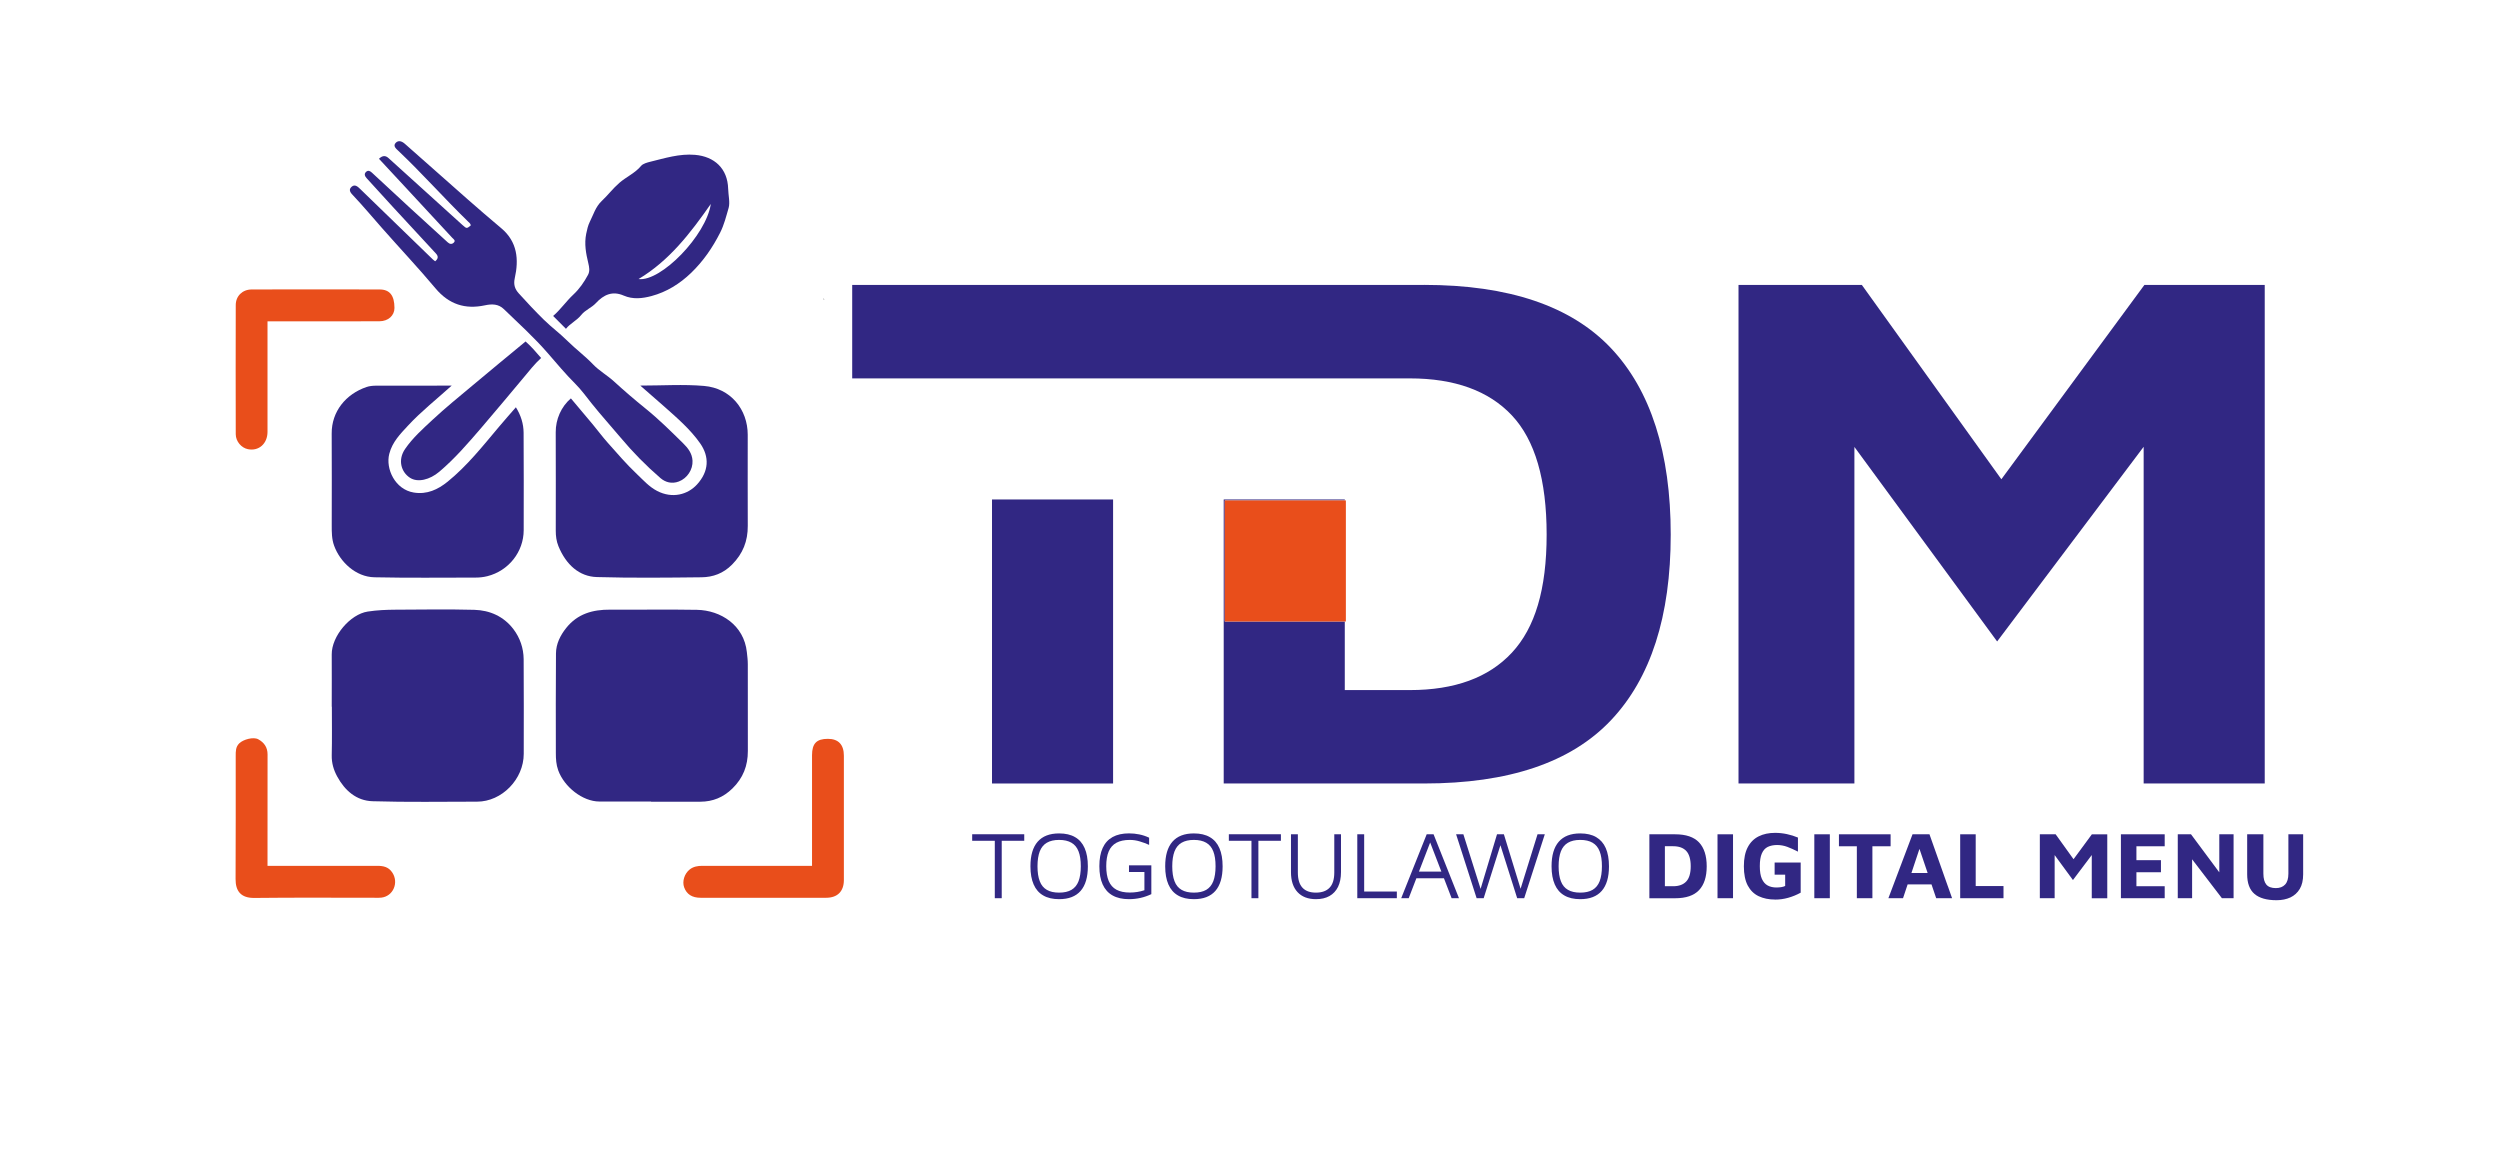 <?xml version="1.0" encoding="UTF-8"?>
<svg id="Calque_1" data-name="Calque 1" xmlns="http://www.w3.org/2000/svg" viewBox="0 0 573.81 264.71">
  <defs>
    <style>
      .cls-1 {
        fill: #312783;
      }

      .cls-2 {
        fill: #e94e1b;
      }

      .cls-3 {
        fill: #3c393d;
      }
    </style>
  </defs>
  <polygon class="cls-1" points="492.19 65.4 459.36 110 427.34 65.4 399.03 65.4 399.03 179.83 425.63 179.83 425.63 102.58 458.39 147.23 492.02 102.55 492.02 179.83 519.81 179.83 519.81 65.4 492.19 65.4"/>
  <path class="cls-1" d="m326.85,65.4h-131.25v21.45h127.99c10.29,0,18.1,2.83,23.42,8.49s7.98,14.78,7.98,27.36-2.66,21.39-7.98,27.11c-5.32,5.72-13.12,8.58-23.42,8.58h-14.93v-15.74h-27.55v-27.79h27.55v-.22h-27.79v65.19h45.98c19.44,0,33.74-4.83,42.89-14.5,9.15-9.66,13.73-23.87,13.73-42.63s-4.58-33.14-13.73-42.81c-9.15-9.66-23.45-14.5-42.89-14.5Z"/>
  <rect class="cls-1" x="227.69" y="114.64" width="27.79" height="65.19"/>
  <polygon class="cls-2" points="281.12 142.65 308.67 142.65 308.91 142.65 308.91 114.86 308.67 114.86 281.12 114.86 281.12 142.65"/>
  <g>
    <path class="cls-1" d="m228.33,206.16v-13.18h-5.19v-1.5h11.95v1.5h-5.17v13.18h-1.58Z"/>
    <path class="cls-1" d="m243.09,206.38c-1.45,0-2.67-.28-3.64-.85-.98-.56-1.71-1.4-2.2-2.52-.49-1.11-.74-2.51-.74-4.18,0-2.49.55-4.37,1.66-5.64,1.11-1.27,2.75-1.9,4.92-1.9,1.47,0,2.69.28,3.66.85.98.56,1.71,1.4,2.2,2.52.49,1.11.74,2.51.74,4.18,0,2.49-.55,4.37-1.66,5.64-1.11,1.27-2.75,1.9-4.94,1.9Zm0-1.5c1.16,0,2.1-.21,2.84-.64.73-.43,1.27-1.08,1.62-1.98.34-.89.52-2.04.52-3.43s-.17-2.53-.52-3.42c-.34-.89-.88-1.55-1.62-1.98s-1.68-.65-2.84-.65-2.08.22-2.82.65-1.27,1.09-1.62,1.98c-.34.89-.52,2.03-.52,3.42s.17,2.54.52,3.43c.34.9.88,1.55,1.62,1.98.73.43,1.67.64,2.82.64Z"/>
    <path class="cls-1" d="m259.13,206.38c-1.5,0-2.75-.28-3.76-.85-1.01-.56-1.77-1.41-2.28-2.53-.51-1.12-.76-2.52-.76-4.19s.25-3.06.76-4.18,1.27-1.95,2.28-2.51c1.01-.56,2.27-.84,3.76-.84.81,0,1.6.08,2.38.24.78.16,1.52.41,2.24.75v1.65c-.69-.31-1.41-.58-2.16-.8-.75-.23-1.51-.34-2.29-.34-1.23,0-2.25.22-3.05.65-.8.43-1.39,1.09-1.77,1.98-.38.89-.57,2.02-.57,3.4s.19,2.52.57,3.41c.38.89.97,1.56,1.77,1.99.8.43,1.81.65,3.05.65.59,0,1.16-.04,1.72-.13.56-.09,1.11-.22,1.65-.4v-4.18h-3.54v-1.54h5.13v6.62c-.81.38-1.64.67-2.49.86s-1.73.29-2.64.29Z"/>
    <path class="cls-1" d="m274.02,206.38c-1.45,0-2.67-.28-3.64-.85-.98-.56-1.71-1.4-2.2-2.52-.49-1.11-.74-2.51-.74-4.18,0-2.49.55-4.37,1.66-5.64,1.11-1.27,2.75-1.9,4.92-1.9,1.47,0,2.69.28,3.66.85.98.56,1.71,1.4,2.2,2.52.49,1.11.74,2.51.74,4.18,0,2.49-.55,4.37-1.66,5.64-1.11,1.27-2.75,1.9-4.94,1.9Zm0-1.5c1.16,0,2.1-.21,2.84-.64.73-.43,1.27-1.08,1.62-1.98.34-.89.52-2.04.52-3.43s-.17-2.53-.52-3.42c-.34-.89-.88-1.55-1.62-1.98s-1.68-.65-2.84-.65-2.08.22-2.82.65-1.27,1.09-1.62,1.98c-.34.89-.52,2.03-.52,3.42s.17,2.54.52,3.43c.34.9.88,1.55,1.62,1.98.73.43,1.67.64,2.82.64Z"/>
    <path class="cls-1" d="m287.24,206.16v-13.18h-5.19v-1.5h11.95v1.5h-5.17v13.18h-1.58Z"/>
    <path class="cls-1" d="m302.05,206.38c-1.82,0-3.23-.54-4.23-1.61-1-1.07-1.51-2.6-1.51-4.6v-8.69h1.58v8.78c0,1.57.35,2.73,1.06,3.49.7.76,1.74,1.13,3.1,1.13s2.41-.38,3.12-1.13c.72-.75,1.08-1.92,1.08-3.49v-8.78h1.54v8.69c0,1.33-.23,2.46-.68,3.39-.46.92-1.11,1.62-1.96,2.1-.85.48-1.88.72-3.1.72Z"/>
    <path class="cls-1" d="m311.53,206.16v-14.67h1.58v13.13h7.5v1.54h-9.09Z"/>
    <path class="cls-1" d="m321.61,206.16l5.85-14.67h1.58l5.83,14.67h-1.69l-5.08-13.2.33-.04-5.1,13.24h-1.72Zm2.57-4.58l.68-1.52h7.19l.11,1.52h-7.99Z"/>
    <path class="cls-1" d="m338.92,206.16l-4.71-14.67h1.67l4.2,13.31h-.48l4-13.31h1.58l4.14,13.51h-.62l4.2-13.51h1.67l-4.73,14.67h-1.61l-4.11-13h.53l-4.11,13h-1.63Z"/>
    <path class="cls-1" d="m362.7,206.38c-1.45,0-2.67-.28-3.64-.85-.98-.56-1.71-1.4-2.2-2.52-.49-1.11-.74-2.51-.74-4.18,0-2.49.55-4.37,1.66-5.64,1.11-1.27,2.75-1.9,4.92-1.9,1.47,0,2.69.28,3.66.85s1.71,1.4,2.2,2.52.74,2.51.74,4.18c0,2.49-.55,4.37-1.66,5.64-1.11,1.27-2.75,1.9-4.94,1.9Zm0-1.5c1.16,0,2.1-.21,2.84-.64.73-.43,1.27-1.08,1.62-1.98.34-.89.52-2.04.52-3.43s-.17-2.53-.52-3.42c-.34-.89-.88-1.55-1.62-1.98-.73-.43-1.68-.65-2.84-.65s-2.08.22-2.82.65-1.27,1.09-1.62,1.98c-.34.89-.52,2.03-.52,3.42s.17,2.54.52,3.43c.34.9.88,1.55,1.62,1.98.73.43,1.67.64,2.82.64Z"/>
    <path class="cls-1" d="m378.57,206.16v-14.67h5.9c2.49,0,4.33.62,5.5,1.86,1.17,1.24,1.76,3.07,1.76,5.49s-.59,4.23-1.76,5.47c-1.17,1.24-3.01,1.86-5.5,1.86h-5.9Zm3.56-2.75h1.91c1.32,0,2.32-.37,3-1.1.68-.73,1.02-1.89,1.02-3.48s-.34-2.78-1.02-3.51-1.68-1.09-3-1.09h-1.91v9.17Z"/>
    <path class="cls-1" d="m394.21,206.16v-14.67h3.56v14.67h-3.56Z"/>
    <path class="cls-1" d="m407.43,206.47c-1.44,0-2.69-.26-3.77-.77s-1.91-1.33-2.51-2.45c-.59-1.12-.89-2.59-.89-4.41s.3-3.25.89-4.38c.59-1.13,1.43-1.96,2.51-2.5,1.08-.54,2.33-.8,3.77-.8.92,0,1.83.1,2.71.29s1.72.45,2.53.79v3.23c-.88-.45-1.7-.82-2.45-1.1-.76-.28-1.54-.42-2.34-.42s-1.55.15-2.15.44c-.59.29-1.04.8-1.35,1.51-.31.71-.46,1.68-.46,2.92s.16,2.18.47,2.89c.32.71.76,1.22,1.33,1.53.57.31,1.24.46,2,.46.4,0,.77-.03,1.11-.08.34-.05.65-.14.91-.27v-2.6h-2.42v-2.77h5.98v6.91c-.91.5-1.86.89-2.85,1.17-.99.28-2,.42-3.03.42Z"/>
    <path class="cls-1" d="m416.43,206.16v-14.67h3.56v14.67h-3.56Z"/>
    <path class="cls-1" d="m426.19,206.16v-11.92h-4.11v-2.75h11.86v2.75h-4.18v11.92h-3.56Z"/>
    <path class="cls-1" d="m433.43,206.16l5.54-14.67h3.89l5.19,14.67h-3.65l-4.69-13.84,1.74-.15-4.66,13.99h-3.37Zm3.12-3.17l.73-2.62h6.67l.33,2.62h-7.72Z"/>
    <path class="cls-1" d="m449.91,206.16v-14.67h3.56v11.88h6.38v2.79h-9.94Z"/>
    <path class="cls-1" d="m468.19,206.16v-14.67h3.63l5.04,7.02-1.94.07,5.21-7.08h3.54v14.67h-3.56v-11.99l.7,1.14-5.02,6.67-4.97-6.78.77-.53v11.48h-3.41Z"/>
    <path class="cls-1" d="m486.8,206.16v-14.67h10.05v2.75h-6.49v3.19h5.63v2.77h-5.63v3.21h6.49v2.75h-10.05Z"/>
    <path class="cls-1" d="m499.85,206.16v-14.67h3.04l7.55,10.16-1.06,2.2v-12.36h3.28v14.67h-2.68l-7.68-10.03.84-1.61v11.64h-3.28Z"/>
    <path class="cls-1" d="m522.53,206.62c-2.26,0-3.95-.48-5.07-1.44-1.12-.96-1.68-2.46-1.68-4.5v-9.2h3.72v9.04c0,1.13.23,1.97.68,2.51.45.54,1.18.81,2.18.81.91,0,1.62-.27,2.12-.81.51-.54.76-1.38.76-2.51v-9.04h3.39v9.2c0,1.36-.26,2.48-.78,3.35-.52.87-1.24,1.52-2.14,1.95-.91.42-1.97.64-3.17.64Z"/>
  </g>
  <path class="cls-3" d="m186.91,173.25c-.11.06-.21.13-.32.19.05-.16.1-.32.32-.19Z"/>
  <path class="cls-3" d="m189.22,68.79c-.11-.06-.21-.13-.32-.19.2-.09.26.05.32.19Z"/>
  <path class="cls-1" d="m149.44,183.97c-3.96,0-7.91,0-11.87,0-3.87-.01-8.08-3.37-9.45-7.17-.47-1.31-.54-2.61-.54-3.94,0-7.63-.04-15.26.03-22.89.02-2.19.98-4.12,2.35-5.84,2.6-3.26,6.1-4.23,10.08-4.2,6.64.04,13.29-.08,19.93.04,5.46.1,10.79,3.51,11.45,9.7.1.92.22,1.84.22,2.77,0,6.64-.01,13.28.01,19.93.01,3.38-1.09,6.21-3.55,8.61-2.09,2.04-4.5,3.02-7.35,3.03-3.77.02-7.54,0-11.31,0,0-.01,0-.02,0-.03Z"/>
  <path class="cls-1" d="m76.14,162.21c0-4,.03-8,0-12-.04-4.2,4.25-9.23,8.25-9.84,2.15-.33,4.26-.42,6.39-.43,6.03-.03,12.05-.13,18.08.03,3.56.1,6.73,1.49,8.97,4.42,1.53,2.01,2.33,4.37,2.36,6.88.06,7.25.02,14.5.02,21.75,0,5.82-5.02,10.98-10.71,10.98-8,0-16.01.15-24-.1-3.69-.11-6.36-2.45-8.11-5.68-.81-1.49-1.29-3.08-1.25-4.86.09-3.72.03-7.44.03-11.16Z"/>
  <path class="cls-1" d="m103.67,88.51c-3.45,3.12-7,5.91-10.05,9.21-1.75,1.89-3.57,3.72-4.27,6.44-.89,3.44,1.33,8.19,5.62,8.89,3.04.5,5.54-.69,7.77-2.49,4.5-3.65,8.08-8.19,11.79-12.6,1.25-1.49,2.54-2.94,3.88-4.48,1.15,1.85,1.76,3.8,1.77,5.86.05,7.44.03,14.89.02,22.33,0,5.01-3.48,9.36-8.35,10.58-.91.23-1.82.32-2.74.32-7.73,0-15.45.1-23.18-.07-4.3-.09-7.89-3.53-9.24-7.25-.56-1.54-.55-3.09-.55-4.67,0-7.02.04-14.04-.01-21.06-.04-5.07,3.25-9.07,7.99-10.69.69-.24,1.48-.3,2.22-.31,5.73-.02,11.45-.01,17.34-.01Z"/>
  <path class="cls-1" d="m131.05,91.46c1.7,2.01,3.34,3.95,4.96,5.9,1.18,1.42,2.27,2.9,3.49,4.27,2.17,2.44,4.3,4.93,6.66,7.16,1.46,1.38,2.81,2.93,4.66,3.89,3.5,1.82,7.03.85,9.16-1.48,2.74-3.01,2.89-6.33.73-9.43-2.28-3.26-5.36-5.89-8.34-8.54-1.72-1.53-3.46-3.02-5.41-4.73,5.08,0,9.89-.33,14.63.08,6.12.52,10.03,5.39,10.03,11.22,0,6.97-.02,13.94.01,20.91.02,3.48-1.11,6.36-3.61,8.88-2,2.02-4.36,2.88-7,2.91-8.01.09-16.02.18-24.02-.05-4.03-.11-7.08-2.82-8.83-7.09-.46-1.13-.61-2.31-.61-3.52,0-7.54.03-15.07-.01-22.61-.02-2.97,1.23-5.86,3.48-7.79Z"/>
  <path class="cls-1" d="m86.99,36.44c.81-.78,1.49-.79,2.19-.15,5.65,5.11,11.3,10.23,16.95,15.34.98.88.99.87,1.92.12-.02-.43-.36-.64-.62-.9-5.45-5.31-10.5-11.02-16.02-16.25-.52-.49-1.28-1.11-.56-1.84.62-.62,1.4-.35,2.07.24,4.82,4.28,9.64,8.55,14.48,12.8,2.52,2.21,5.06,4.41,7.63,6.56,3.74,3.12,4.09,7.2,3.12,11.5-.34,1.53.08,2.55.95,3.51,1.85,2.05,3.75,4.07,5.72,6.01,1.75,1.72,3.76,3.2,5.47,4.91,1.88,1.86,4.01,3.43,5.84,5.35,1.39,1.46,3.27,2.51,4.8,3.91,2.33,2.14,4.75,4.21,7.2,6.19,3.08,2.48,5.86,5.25,8.66,8,1.11,1.09,2.07,2.31,2.16,4,.11,2.03-1.22,4.04-3.13,4.77-1.61.62-3.1.19-4.23-.78-3.31-2.85-6.37-5.97-9.19-9.34-2.17-2.6-4.46-5.1-6.57-7.75-1.24-1.56-2.43-3.2-3.83-4.6-2.24-2.23-4.25-4.66-6.32-7.04-3.12-3.58-6.62-6.76-10.02-10.04-1.26-1.22-2.74-1.23-4.37-.88-4.52.97-8.24-.22-11.31-3.87-3.99-4.76-8.26-9.28-12.36-13.94-2.16-2.45-4.26-4.96-6.5-7.34-.49-.52-1.3-1.28-.43-2.05.78-.69,1.43-.04,2.03.54,5.52,5.37,11.06,10.73,16.59,16.09.16.16.35.28.57.46.73-.59.76-1.16.17-1.79-3.31-3.57-6.61-7.14-9.91-10.72-2-2.17-3.99-4.34-5.96-6.53-.37-.41-.72-.97-.15-1.49.5-.45.95-.17,1.36.21,2.92,2.71,5.83,5.42,8.76,8.11,2.86,2.63,5.74,5.23,8.6,7.85.43.4.92.52,1.37.11.56-.51-.03-.83-.32-1.14-3.46-3.75-6.93-7.49-10.41-11.24-2.12-2.29-4.25-4.57-6.42-6.91Z"/>
  <path class="cls-1" d="m129.91,75.48c-1-1-1.92-1.93-2.95-2.96,1.68-1.44,2.97-3.35,4.64-4.91,1.4-1.3,2.46-2.85,3.36-4.52.46-.85.29-1.78.07-2.68-.53-2.23-.96-4.41-.48-6.77.19-.95.42-1.91.81-2.7.83-1.64,1.33-3.47,2.75-4.81,1.41-1.32,2.56-2.87,4.05-4.16,1.6-1.39,3.61-2.23,5-3.91.42-.51,1.47-.78,2.03-.92,3.38-.82,6.73-1.91,10.34-1.6,4.43.38,7.47,3.12,7.6,7.78.04,1.48.46,3.17.11,4.39-.55,1.89-1.03,3.87-1.95,5.69-1.74,3.44-3.87,6.54-6.66,9.23-2.62,2.52-5.63,4.39-9.1,5.32-2.06.55-4.24.82-6.38-.11-2.56-1.11-4.55-.25-6.41,1.76-.93,1.01-2.43,1.56-3.32,2.68-1.03,1.3-2.56,1.95-3.53,3.2Zm33.24-28.67c-4.69,6.71-9.53,13.02-16.59,17.24,5.17.65,15.55-10.06,16.59-17.24Z"/>
  <path class="cls-2" d="m186.38,198.73v-1.51c0-7.96,0-15.91,0-23.87,0-2.71,1.04-3.77,3.64-3.77,2.41,0,3.67,1.32,3.67,3.88,0,9.51,0,19.02,0,28.53,0,2.59-1.46,4.07-4.07,4.07-9.61.01-19.21.01-28.82,0-1.97,0-3.2-.82-3.77-2.39-.49-1.35.04-3.14,1.29-4.12.83-.65,1.82-.82,2.86-.82,8.33.01,16.67,0,25.2,0Z"/>
  <path class="cls-2" d="m61.4,198.73c8.51,0,16.84,0,25.18,0,1.4,0,2.61.23,3.48,1.57,1.51,2.31.18,5.43-2.55,5.73-.37.04-.75.03-1.13.03-9.32,0-18.65-.07-27.97.04-3.12.04-4.36-1.56-4.34-4.36.06-9.42.02-18.84.03-28.26,0-1.03-.02-2.05.82-2.87.93-.9,3.25-1.53,4.35-.93,1.33.72,2.15,1.84,2.14,3.48-.02,7.96-.01,15.92-.01,23.88,0,.51,0,1.02,0,1.68Z"/>
  <path class="cls-2" d="m61.4,73.76c0,8.59,0,16.97,0,25.35,0,2.73-2,4.49-4.49,3.99-1.51-.3-2.79-1.78-2.8-3.42-.02-9.89-.03-19.77,0-29.66,0-2.07,1.53-3.57,3.65-3.58,9.79-.03,19.58-.03,29.37,0,2.34,0,3.4,1.4,3.41,4.24,0,1.74-1.41,3.05-3.46,3.06-8,.03-16.01.02-24.01.02-.51,0-1.01,0-1.67,0Z"/>
  <path class="cls-1" d="m120.63,78.37c1.34,1.2,2.43,2.46,3.57,3.8-1.51,1.37-2.74,2.97-4.04,4.52-3.22,3.83-6.41,7.69-9.67,11.48-3.04,3.54-6.1,7.1-9.68,10.12-2.16,1.82-4.93,2.54-6.73,1.36-1.99-1.3-2.85-4.07-1.09-6.62,1.74-2.53,4.03-4.57,6.25-6.64,2.99-2.79,6.18-5.37,9.32-8,3.98-3.34,7.99-6.64,12.08-10.02Z"/>
</svg>